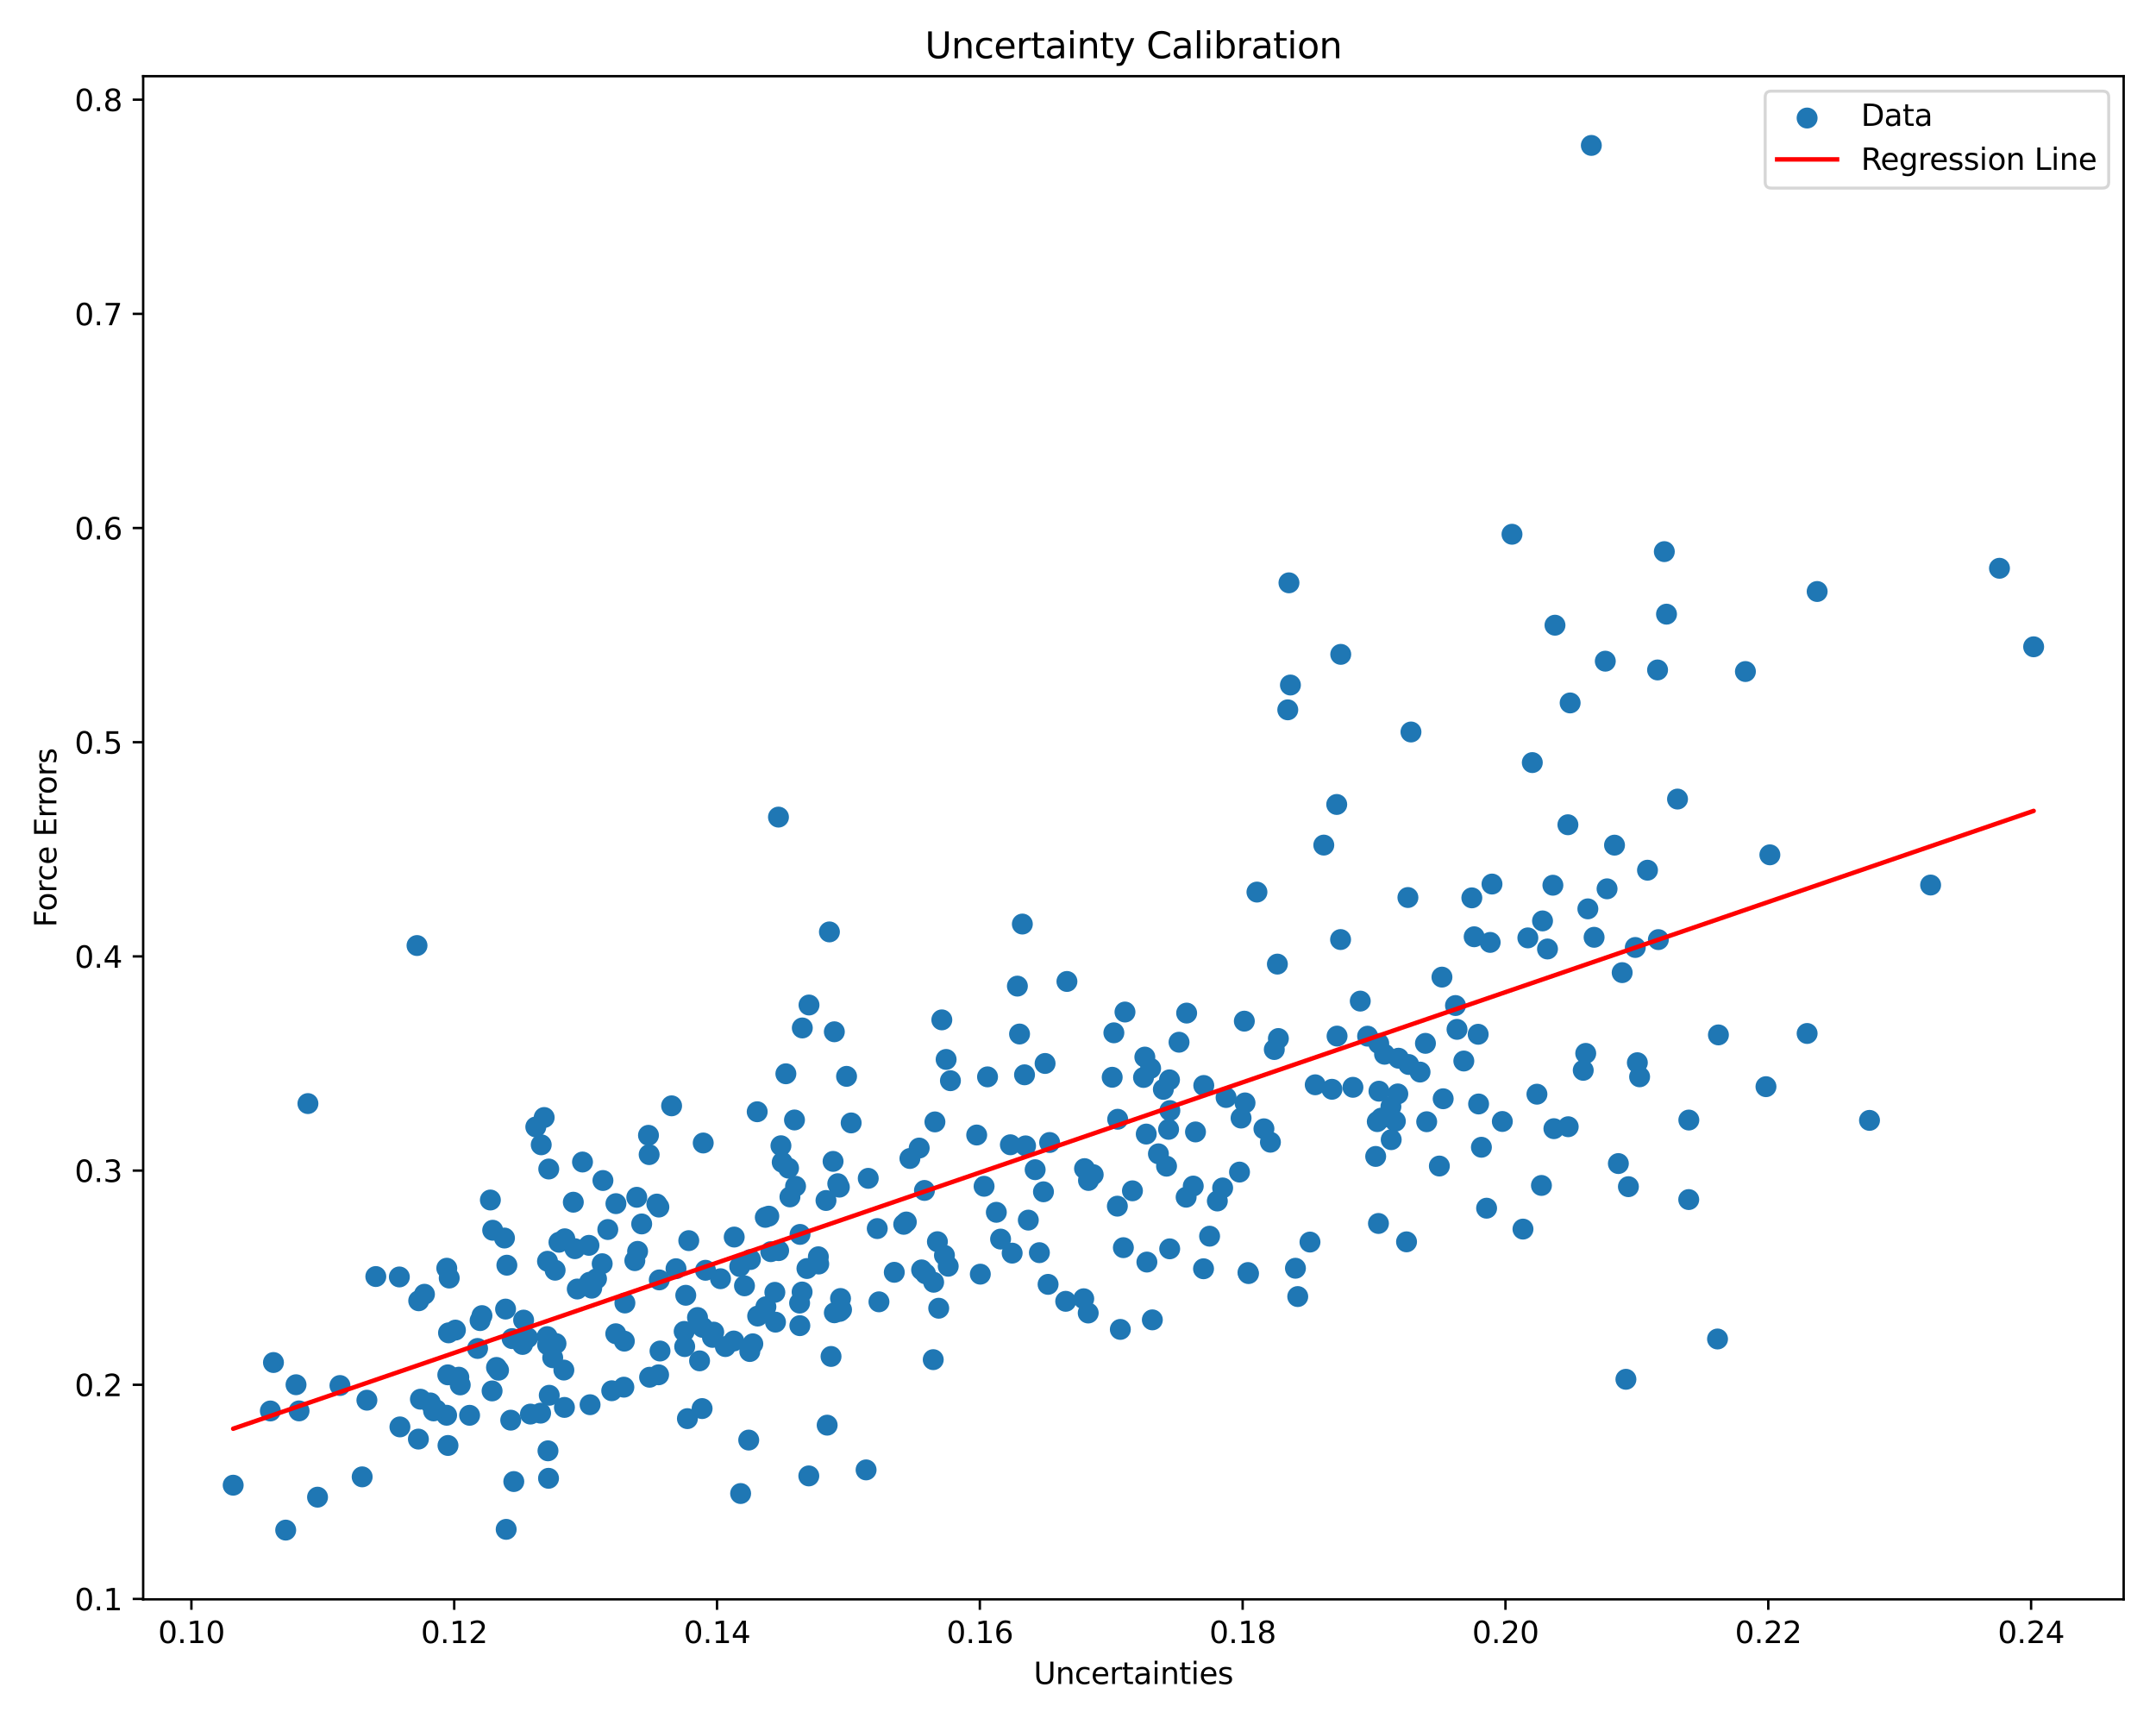 <?xml version="1.0" encoding="utf-8" standalone="no"?>
<!DOCTYPE svg PUBLIC "-//W3C//DTD SVG 1.1//EN"
  "http://www.w3.org/Graphics/SVG/1.1/DTD/svg11.dtd">
<svg xmlns:xlink="http://www.w3.org/1999/xlink" width="720pt" height="576pt" viewBox="0 0 720 576" xmlns="http://www.w3.org/2000/svg" version="1.1">
 <defs>
  <style type="text/css">*{stroke-linejoin: round; stroke-linecap: butt}</style>
 </defs>
 <g id="figure_1">
  <g id="patch_1">
   <path d="M 0 576 
L 720 576 
L 720 0 
L 0 0 
z
" style="fill: #ffffff"/>
  </g>
  <g id="axes_1">
   <g id="patch_2">
    <path d="M 47.81 534.04 
L 709.2 534.04 
L 709.2 25.44 
L 47.81 25.44 
z
" style="fill: #ffffff"/>
   </g>
   <g id="PathCollection_1">
    <defs>
     <path id="mf1dd7fcbef" d="M 0 3 
C 0.796 3 1.559 2.684 2.121 2.121 
C 2.684 1.559 3 0.796 3 0 
C 3 -0.796 2.684 -1.559 2.121 -2.121 
C 1.559 -2.684 0.796 -3 0 -3 
C -0.796 -3 -1.559 -2.684 -2.121 -2.121 
C -2.684 -1.559 -3 -0.796 -3 0 
C -3 0.796 -2.684 1.559 -2.121 2.121 
C -1.559 2.684 -0.796 3 0 3 
z
" style="stroke: #1f77b4"/>
    </defs>
    <g clip-path="url(#p01175a4d73)">
     <use xlink:href="#mf1dd7fcbef" x="160.323" y="440.966" style="fill: #1f77b4; stroke: #1f77b4"/>
     <use xlink:href="#mf1dd7fcbef" x="256.745" y="406.089" style="fill: #1f77b4; stroke: #1f77b4"/>
     <use xlink:href="#mf1dd7fcbef" x="519.29" y="208.764" style="fill: #1f77b4; stroke: #1f77b4"/>
     <use xlink:href="#mf1dd7fcbef" x="464.597" y="380.548" style="fill: #1f77b4; stroke: #1f77b4"/>
     <use xlink:href="#mf1dd7fcbef" x="459.41" y="386.147" style="fill: #1f77b4; stroke: #1f77b4"/>
     <use xlink:href="#mf1dd7fcbef" x="316.655" y="422.815" style="fill: #1f77b4; stroke: #1f77b4"/>
     <use xlink:href="#mf1dd7fcbef" x="460.507" y="364.363" style="fill: #1f77b4; stroke: #1f77b4"/>
     <use xlink:href="#mf1dd7fcbef" x="362.184" y="390.219" style="fill: #1f77b4; stroke: #1f77b4"/>
     <use xlink:href="#mf1dd7fcbef" x="184.578" y="453.369" style="fill: #1f77b4; stroke: #1f77b4"/>
     <use xlink:href="#mf1dd7fcbef" x="375.689" y="337.93" style="fill: #1f77b4; stroke: #1f77b4"/>
     <use xlink:href="#mf1dd7fcbef" x="582.885" y="224.233" style="fill: #1f77b4; stroke: #1f77b4"/>
     <use xlink:href="#mf1dd7fcbef" x="237.925" y="446.57" style="fill: #1f77b4; stroke: #1f77b4"/>
     <use xlink:href="#mf1dd7fcbef" x="140.397" y="467.21" style="fill: #1f77b4; stroke: #1f77b4"/>
     <use xlink:href="#mf1dd7fcbef" x="446.402" y="268.622" style="fill: #1f77b4; stroke: #1f77b4"/>
     <use xlink:href="#mf1dd7fcbef" x="396.281" y="338.282" style="fill: #1f77b4; stroke: #1f77b4"/>
     <use xlink:href="#mf1dd7fcbef" x="486.572" y="343.718" style="fill: #1f77b4; stroke: #1f77b4"/>
     <use xlink:href="#mf1dd7fcbef" x="166.489" y="457.538" style="fill: #1f77b4; stroke: #1f77b4"/>
     <use xlink:href="#mf1dd7fcbef" x="289.233" y="490.817" style="fill: #1f77b4; stroke: #1f77b4"/>
     <use xlink:href="#mf1dd7fcbef" x="201.351" y="394.19" style="fill: #1f77b4; stroke: #1f77b4"/>
     <use xlink:href="#mf1dd7fcbef" x="311.656" y="454.004" style="fill: #1f77b4; stroke: #1f77b4"/>
     <use xlink:href="#mf1dd7fcbef" x="433.382" y="432.939" style="fill: #1f77b4; stroke: #1f77b4"/>
     <use xlink:href="#mf1dd7fcbef" x="208.339" y="463.195" style="fill: #1f77b4; stroke: #1f77b4"/>
     <use xlink:href="#mf1dd7fcbef" x="90.287" y="471.141" style="fill: #1f77b4; stroke: #1f77b4"/>
     <use xlink:href="#mf1dd7fcbef" x="531.428" y="48.558" style="fill: #1f77b4; stroke: #1f77b4"/>
     <use xlink:href="#mf1dd7fcbef" x="439.222" y="362.227" style="fill: #1f77b4; stroke: #1f77b4"/>
     <use xlink:href="#mf1dd7fcbef" x="301.8" y="408.816" style="fill: #1f77b4; stroke: #1f77b4"/>
     <use xlink:href="#mf1dd7fcbef" x="467.037" y="353.353" style="fill: #1f77b4; stroke: #1f77b4"/>
     <use xlink:href="#mf1dd7fcbef" x="425.553" y="350.453" style="fill: #1f77b4; stroke: #1f77b4"/>
     <use xlink:href="#mf1dd7fcbef" x="547.55" y="359.561" style="fill: #1f77b4; stroke: #1f77b4"/>
     <use xlink:href="#mf1dd7fcbef" x="260.029" y="417.602" style="fill: #1f77b4; stroke: #1f77b4"/>
     <use xlink:href="#mf1dd7fcbef" x="414.457" y="373.338" style="fill: #1f77b4; stroke: #1f77b4"/>
     <use xlink:href="#mf1dd7fcbef" x="212.649" y="399.791" style="fill: #1f77b4; stroke: #1f77b4"/>
     <use xlink:href="#mf1dd7fcbef" x="182.731" y="446.313" style="fill: #1f77b4; stroke: #1f77b4"/>
     <use xlink:href="#mf1dd7fcbef" x="511.715" y="254.639" style="fill: #1f77b4; stroke: #1f77b4"/>
     <use xlink:href="#mf1dd7fcbef" x="276.987" y="311.179" style="fill: #1f77b4; stroke: #1f77b4"/>
     <use xlink:href="#mf1dd7fcbef" x="470.426" y="355.449" style="fill: #1f77b4; stroke: #1f77b4"/>
     <use xlink:href="#mf1dd7fcbef" x="422.092" y="376.921" style="fill: #1f77b4; stroke: #1f77b4"/>
     <use xlink:href="#mf1dd7fcbef" x="504.933" y="178.394" style="fill: #1f77b4; stroke: #1f77b4"/>
     <use xlink:href="#mf1dd7fcbef" x="165.808" y="456.607" style="fill: #1f77b4; stroke: #1f77b4"/>
     <use xlink:href="#mf1dd7fcbef" x="197.601" y="430.142" style="fill: #1f77b4; stroke: #1f77b4"/>
     <use xlink:href="#mf1dd7fcbef" x="306.968" y="383.349" style="fill: #1f77b4; stroke: #1f77b4"/>
     <use xlink:href="#mf1dd7fcbef" x="212.004" y="420.951" style="fill: #1f77b4; stroke: #1f77b4"/>
     <use xlink:href="#mf1dd7fcbef" x="251.406" y="448.717" style="fill: #1f77b4; stroke: #1f77b4"/>
     <use xlink:href="#mf1dd7fcbef" x="419.76" y="297.878" style="fill: #1f77b4; stroke: #1f77b4"/>
     <use xlink:href="#mf1dd7fcbef" x="182.838" y="421.151" style="fill: #1f77b4; stroke: #1f77b4"/>
     <use xlink:href="#mf1dd7fcbef" x="185.387" y="424.139" style="fill: #1f77b4; stroke: #1f77b4"/>
     <use xlink:href="#mf1dd7fcbef" x="437.471" y="414.744" style="fill: #1f77b4; stroke: #1f77b4"/>
     <use xlink:href="#mf1dd7fcbef" x="205.692" y="401.914" style="fill: #1f77b4; stroke: #1f77b4"/>
     <use xlink:href="#mf1dd7fcbef" x="279.777" y="395.252" style="fill: #1f77b4; stroke: #1f77b4"/>
     <use xlink:href="#mf1dd7fcbef" x="328.636" y="396.115" style="fill: #1f77b4; stroke: #1f77b4"/>
     <use xlink:href="#mf1dd7fcbef" x="444.807" y="363.724" style="fill: #1f77b4; stroke: #1f77b4"/>
     <use xlink:href="#mf1dd7fcbef" x="426.583" y="321.928" style="fill: #1f77b4; stroke: #1f77b4"/>
     <use xlink:href="#mf1dd7fcbef" x="156.822" y="472.587" style="fill: #1f77b4; stroke: #1f77b4"/>
     <use xlink:href="#mf1dd7fcbef" x="514.768" y="395.836" style="fill: #1f77b4; stroke: #1f77b4"/>
     <use xlink:href="#mf1dd7fcbef" x="388.503" y="363.752" style="fill: #1f77b4; stroke: #1f77b4"/>
     <use xlink:href="#mf1dd7fcbef" x="277.526" y="452.938" style="fill: #1f77b4; stroke: #1f77b4"/>
     <use xlink:href="#mf1dd7fcbef" x="462.373" y="352.027" style="fill: #1f77b4; stroke: #1f77b4"/>
     <use xlink:href="#mf1dd7fcbef" x="350.008" y="428.866" style="fill: #1f77b4; stroke: #1f77b4"/>
     <use xlink:href="#mf1dd7fcbef" x="145.689" y="470.767" style="fill: #1f77b4; stroke: #1f77b4"/>
     <use xlink:href="#mf1dd7fcbef" x="153.695" y="462.442" style="fill: #1f77b4; stroke: #1f77b4"/>
     <use xlink:href="#mf1dd7fcbef" x="555.802" y="184.196" style="fill: #1f77b4; stroke: #1f77b4"/>
     <use xlink:href="#mf1dd7fcbef" x="350.523" y="381.494" style="fill: #1f77b4; stroke: #1f77b4"/>
     <use xlink:href="#mf1dd7fcbef" x="248.621" y="429.354" style="fill: #1f77b4; stroke: #1f77b4"/>
     <use xlink:href="#mf1dd7fcbef" x="501.707" y="374.478" style="fill: #1f77b4; stroke: #1f77b4"/>
     <use xlink:href="#mf1dd7fcbef" x="496.452" y="403.435" style="fill: #1f77b4; stroke: #1f77b4"/>
     <use xlink:href="#mf1dd7fcbef" x="257.408" y="417.945" style="fill: #1f77b4; stroke: #1f77b4"/>
     <use xlink:href="#mf1dd7fcbef" x="543.81" y="396.248" style="fill: #1f77b4; stroke: #1f77b4"/>
     <use xlink:href="#mf1dd7fcbef" x="430.453" y="194.615" style="fill: #1f77b4; stroke: #1f77b4"/>
     <use xlink:href="#mf1dd7fcbef" x="278.207" y="387.803" style="fill: #1f77b4; stroke: #1f77b4"/>
     <use xlink:href="#mf1dd7fcbef" x="250.601" y="420.575" style="fill: #1f77b4; stroke: #1f77b4"/>
     <use xlink:href="#mf1dd7fcbef" x="494.718" y="383.084" style="fill: #1f77b4; stroke: #1f77b4"/>
     <use xlink:href="#mf1dd7fcbef" x="415.548" y="340.976" style="fill: #1f77b4; stroke: #1f77b4"/>
     <use xlink:href="#mf1dd7fcbef" x="181.731" y="373.15" style="fill: #1f77b4; stroke: #1f77b4"/>
     <use xlink:href="#mf1dd7fcbef" x="247.333" y="498.706" style="fill: #1f77b4; stroke: #1f77b4"/>
     <use xlink:href="#mf1dd7fcbef" x="164.338" y="464.447" style="fill: #1f77b4; stroke: #1f77b4"/>
     <use xlink:href="#mf1dd7fcbef" x="515.132" y="307.504" style="fill: #1f77b4; stroke: #1f77b4"/>
     <use xlink:href="#mf1dd7fcbef" x="356.304" y="327.724" style="fill: #1f77b4; stroke: #1f77b4"/>
     <use xlink:href="#mf1dd7fcbef" x="192" y="416.952" style="fill: #1f77b4; stroke: #1f77b4"/>
     <use xlink:href="#mf1dd7fcbef" x="314.523" y="340.547" style="fill: #1f77b4; stroke: #1f77b4"/>
     <use xlink:href="#mf1dd7fcbef" x="188.491" y="469.954" style="fill: #1f77b4; stroke: #1f77b4"/>
     <use xlink:href="#mf1dd7fcbef" x="447.687" y="313.729" style="fill: #1f77b4; stroke: #1f77b4"/>
     <use xlink:href="#mf1dd7fcbef" x="451.816" y="363.068" style="fill: #1f77b4; stroke: #1f77b4"/>
     <use xlink:href="#mf1dd7fcbef" x="267.109" y="442.654" style="fill: #1f77b4; stroke: #1f77b4"/>
     <use xlink:href="#mf1dd7fcbef" x="486.063" y="335.759" style="fill: #1f77b4; stroke: #1f77b4"/>
     <use xlink:href="#mf1dd7fcbef" x="194.529" y="388.014" style="fill: #1f77b4; stroke: #1f77b4"/>
     <use xlink:href="#mf1dd7fcbef" x="454.264" y="334.283" style="fill: #1f77b4; stroke: #1f77b4"/>
     <use xlink:href="#mf1dd7fcbef" x="143.72" y="468.455" style="fill: #1f77b4; stroke: #1f77b4"/>
     <use xlink:href="#mf1dd7fcbef" x="542.979" y="460.566" style="fill: #1f77b4; stroke: #1f77b4"/>
     <use xlink:href="#mf1dd7fcbef" x="273.421" y="422.073" style="fill: #1f77b4; stroke: #1f77b4"/>
     <use xlink:href="#mf1dd7fcbef" x="183.182" y="493.626" style="fill: #1f77b4; stroke: #1f77b4"/>
     <use xlink:href="#mf1dd7fcbef" x="245.192" y="413.07" style="fill: #1f77b4; stroke: #1f77b4"/>
     <use xlink:href="#mf1dd7fcbef" x="384.827" y="440.717" style="fill: #1f77b4; stroke: #1f77b4"/>
     <use xlink:href="#mf1dd7fcbef" x="265.322" y="373.973" style="fill: #1f77b4; stroke: #1f77b4"/>
     <use xlink:href="#mf1dd7fcbef" x="553.547" y="223.705" style="fill: #1f77b4; stroke: #1f77b4"/>
     <use xlink:href="#mf1dd7fcbef" x="139.263" y="315.728" style="fill: #1f77b4; stroke: #1f77b4"/>
     <use xlink:href="#mf1dd7fcbef" x="164.537" y="410.798" style="fill: #1f77b4; stroke: #1f77b4"/>
     <use xlink:href="#mf1dd7fcbef" x="267.029" y="435.121" style="fill: #1f77b4; stroke: #1f77b4"/>
     <use xlink:href="#mf1dd7fcbef" x="149.151" y="472.57" style="fill: #1f77b4; stroke: #1f77b4"/>
     <use xlink:href="#mf1dd7fcbef" x="403.946" y="412.778" style="fill: #1f77b4; stroke: #1f77b4"/>
     <use xlink:href="#mf1dd7fcbef" x="139.726" y="480.532" style="fill: #1f77b4; stroke: #1f77b4"/>
     <use xlink:href="#mf1dd7fcbef" x="259.971" y="272.841" style="fill: #1f77b4; stroke: #1f77b4"/>
     <use xlink:href="#mf1dd7fcbef" x="389.568" y="389.403" style="fill: #1f77b4; stroke: #1f77b4"/>
     <use xlink:href="#mf1dd7fcbef" x="493.637" y="345.359" style="fill: #1f77b4; stroke: #1f77b4"/>
     <use xlink:href="#mf1dd7fcbef" x="546.798" y="354.851" style="fill: #1f77b4; stroke: #1f77b4"/>
     <use xlink:href="#mf1dd7fcbef" x="159.486" y="450.267" style="fill: #1f77b4; stroke: #1f77b4"/>
     <use xlink:href="#mf1dd7fcbef" x="546.109" y="316.373" style="fill: #1f77b4; stroke: #1f77b4"/>
     <use xlink:href="#mf1dd7fcbef" x="185.679" y="448.63" style="fill: #1f77b4; stroke: #1f77b4"/>
     <use xlink:href="#mf1dd7fcbef" x="262.444" y="358.547" style="fill: #1f77b4; stroke: #1f77b4"/>
     <use xlink:href="#mf1dd7fcbef" x="430.054" y="237.02" style="fill: #1f77b4; stroke: #1f77b4"/>
     <use xlink:href="#mf1dd7fcbef" x="553.815" y="313.747" style="fill: #1f77b4; stroke: #1f77b4"/>
     <use xlink:href="#mf1dd7fcbef" x="261.22" y="388.09" style="fill: #1f77b4; stroke: #1f77b4"/>
     <use xlink:href="#mf1dd7fcbef" x="260.795" y="382.577" style="fill: #1f77b4; stroke: #1f77b4"/>
     <use xlink:href="#mf1dd7fcbef" x="493.78" y="368.633" style="fill: #1f77b4; stroke: #1f77b4"/>
     <use xlink:href="#mf1dd7fcbef" x="363.412" y="438.431" style="fill: #1f77b4; stroke: #1f77b4"/>
     <use xlink:href="#mf1dd7fcbef" x="532.351" y="312.977" style="fill: #1f77b4; stroke: #1f77b4"/>
     <use xlink:href="#mf1dd7fcbef" x="263.801" y="399.665" style="fill: #1f77b4; stroke: #1f77b4"/>
     <use xlink:href="#mf1dd7fcbef" x="267.174" y="412.189" style="fill: #1f77b4; stroke: #1f77b4"/>
     <use xlink:href="#mf1dd7fcbef" x="139.829" y="434.345" style="fill: #1f77b4; stroke: #1f77b4"/>
     <use xlink:href="#mf1dd7fcbef" x="539.169" y="282.209" style="fill: #1f77b4; stroke: #1f77b4"/>
     <use xlink:href="#mf1dd7fcbef" x="667.728" y="189.755" style="fill: #1f77b4; stroke: #1f77b4"/>
     <use xlink:href="#mf1dd7fcbef" x="170.558" y="474.212" style="fill: #1f77b4; stroke: #1f77b4"/>
     <use xlink:href="#mf1dd7fcbef" x="280.423" y="437.892" style="fill: #1f77b4; stroke: #1f77b4"/>
     <use xlink:href="#mf1dd7fcbef" x="409.456" y="366.471" style="fill: #1f77b4; stroke: #1f77b4"/>
     <use xlink:href="#mf1dd7fcbef" x="334.146" y="413.747" style="fill: #1f77b4; stroke: #1f77b4"/>
     <use xlink:href="#mf1dd7fcbef" x="461.285" y="373.356" style="fill: #1f77b4; stroke: #1f77b4"/>
     <use xlink:href="#mf1dd7fcbef" x="518.929" y="376.879" style="fill: #1f77b4; stroke: #1f77b4"/>
     <use xlink:href="#mf1dd7fcbef" x="536.679" y="296.791" style="fill: #1f77b4; stroke: #1f77b4"/>
     <use xlink:href="#mf1dd7fcbef" x="171.025" y="446.978" style="fill: #1f77b4; stroke: #1f77b4"/>
     <use xlink:href="#mf1dd7fcbef" x="390.251" y="377.105" style="fill: #1f77b4; stroke: #1f77b4"/>
     <use xlink:href="#mf1dd7fcbef" x="342.492" y="382.622" style="fill: #1f77b4; stroke: #1f77b4"/>
     <use xlink:href="#mf1dd7fcbef" x="524.353" y="234.721" style="fill: #1f77b4; stroke: #1f77b4"/>
     <use xlink:href="#mf1dd7fcbef" x="150.02" y="426.759" style="fill: #1f77b4; stroke: #1f77b4"/>
     <use xlink:href="#mf1dd7fcbef" x="416.948" y="425.265" style="fill: #1f77b4; stroke: #1f77b4"/>
     <use xlink:href="#mf1dd7fcbef" x="373.25" y="373.735" style="fill: #1f77b4; stroke: #1f77b4"/>
     <use xlink:href="#mf1dd7fcbef" x="413.937" y="391.374" style="fill: #1f77b4; stroke: #1f77b4"/>
     <use xlink:href="#mf1dd7fcbef" x="183.257" y="390.348" style="fill: #1f77b4; stroke: #1f77b4"/>
     <use xlink:href="#mf1dd7fcbef" x="550.183" y="290.574" style="fill: #1f77b4; stroke: #1f77b4"/>
     <use xlink:href="#mf1dd7fcbef" x="624.324" y="374.106" style="fill: #1f77b4; stroke: #1f77b4"/>
     <use xlink:href="#mf1dd7fcbef" x="102.832" y="368.5" style="fill: #1f77b4; stroke: #1f77b4"/>
     <use xlink:href="#mf1dd7fcbef" x="349.009" y="355.104" style="fill: #1f77b4; stroke: #1f77b4"/>
     <use xlink:href="#mf1dd7fcbef" x="240.614" y="426.981" style="fill: #1f77b4; stroke: #1f77b4"/>
     <use xlink:href="#mf1dd7fcbef" x="399.238" y="377.969" style="fill: #1f77b4; stroke: #1f77b4"/>
     <use xlink:href="#mf1dd7fcbef" x="361.916" y="433.669" style="fill: #1f77b4; stroke: #1f77b4"/>
     <use xlink:href="#mf1dd7fcbef" x="408.307" y="396.672" style="fill: #1f77b4; stroke: #1f77b4"/>
     <use xlink:href="#mf1dd7fcbef" x="202.975" y="410.553" style="fill: #1f77b4; stroke: #1f77b4"/>
     <use xlink:href="#mf1dd7fcbef" x="338.013" y="418.437" style="fill: #1f77b4; stroke: #1f77b4"/>
     <use xlink:href="#mf1dd7fcbef" x="160.953" y="439.301" style="fill: #1f77b4; stroke: #1f77b4"/>
     <use xlink:href="#mf1dd7fcbef" x="365.079" y="392.23" style="fill: #1f77b4; stroke: #1f77b4"/>
     <use xlink:href="#mf1dd7fcbef" x="234.845" y="381.661" style="fill: #1f77b4; stroke: #1f77b4"/>
     <use xlink:href="#mf1dd7fcbef" x="384.257" y="356.74" style="fill: #1f77b4; stroke: #1f77b4"/>
     <use xlink:href="#mf1dd7fcbef" x="442.083" y="282.19" style="fill: #1f77b4; stroke: #1f77b4"/>
     <use xlink:href="#mf1dd7fcbef" x="201.104" y="421.972" style="fill: #1f77b4; stroke: #1f77b4"/>
     <use xlink:href="#mf1dd7fcbef" x="381.882" y="359.778" style="fill: #1f77b4; stroke: #1f77b4"/>
     <use xlink:href="#mf1dd7fcbef" x="174.513" y="448.928" style="fill: #1f77b4; stroke: #1f77b4"/>
     <use xlink:href="#mf1dd7fcbef" x="188.3" y="457.483" style="fill: #1f77b4; stroke: #1f77b4"/>
     <use xlink:href="#mf1dd7fcbef" x="603.494" y="345.091" style="fill: #1f77b4; stroke: #1f77b4"/>
     <use xlink:href="#mf1dd7fcbef" x="168.837" y="437.121" style="fill: #1f77b4; stroke: #1f77b4"/>
     <use xlink:href="#mf1dd7fcbef" x="560.21" y="266.82" style="fill: #1f77b4; stroke: #1f77b4"/>
     <use xlink:href="#mf1dd7fcbef" x="460.431" y="348.433" style="fill: #1f77b4; stroke: #1f77b4"/>
     <use xlink:href="#mf1dd7fcbef" x="275.84" y="400.857" style="fill: #1f77b4; stroke: #1f77b4"/>
     <use xlink:href="#mf1dd7fcbef" x="508.6" y="410.411" style="fill: #1f77b4; stroke: #1f77b4"/>
     <use xlink:href="#mf1dd7fcbef" x="401.921" y="423.657" style="fill: #1f77b4; stroke: #1f77b4"/>
     <use xlink:href="#mf1dd7fcbef" x="464.496" y="369.505" style="fill: #1f77b4; stroke: #1f77b4"/>
     <use xlink:href="#mf1dd7fcbef" x="280.697" y="433.585" style="fill: #1f77b4; stroke: #1f77b4"/>
     <use xlink:href="#mf1dd7fcbef" x="270.168" y="335.584" style="fill: #1f77b4; stroke: #1f77b4"/>
     <use xlink:href="#mf1dd7fcbef" x="326.169" y="378.996" style="fill: #1f77b4; stroke: #1f77b4"/>
     <use xlink:href="#mf1dd7fcbef" x="556.534" y="205.076" style="fill: #1f77b4; stroke: #1f77b4"/>
     <use xlink:href="#mf1dd7fcbef" x="144.787" y="471.12" style="fill: #1f77b4; stroke: #1f77b4"/>
     <use xlink:href="#mf1dd7fcbef" x="168.471" y="413.397" style="fill: #1f77b4; stroke: #1f77b4"/>
     <use xlink:href="#mf1dd7fcbef" x="311.791" y="428.159" style="fill: #1f77b4; stroke: #1f77b4"/>
     <use xlink:href="#mf1dd7fcbef" x="106.043" y="499.925" style="fill: #1f77b4; stroke: #1f77b4"/>
     <use xlink:href="#mf1dd7fcbef" x="278.629" y="344.525" style="fill: #1f77b4; stroke: #1f77b4"/>
     <use xlink:href="#mf1dd7fcbef" x="371.979" y="344.87" style="fill: #1f77b4; stroke: #1f77b4"/>
     <use xlink:href="#mf1dd7fcbef" x="383.006" y="421.42" style="fill: #1f77b4; stroke: #1f77b4"/>
     <use xlink:href="#mf1dd7fcbef" x="313.486" y="436.835" style="fill: #1f77b4; stroke: #1f77b4"/>
     <use xlink:href="#mf1dd7fcbef" x="267.932" y="343.25" style="fill: #1f77b4; stroke: #1f77b4"/>
     <use xlink:href="#mf1dd7fcbef" x="307.774" y="424.036" style="fill: #1f77b4; stroke: #1f77b4"/>
     <use xlink:href="#mf1dd7fcbef" x="606.844" y="197.511" style="fill: #1f77b4; stroke: #1f77b4"/>
     <use xlink:href="#mf1dd7fcbef" x="95.409" y="510.922" style="fill: #1f77b4; stroke: #1f77b4"/>
     <use xlink:href="#mf1dd7fcbef" x="230.016" y="414.263" style="fill: #1f77b4; stroke: #1f77b4"/>
     <use xlink:href="#mf1dd7fcbef" x="481.541" y="326.273" style="fill: #1f77b4; stroke: #1f77b4"/>
     <use xlink:href="#mf1dd7fcbef" x="303.867" y="386.832" style="fill: #1f77b4; stroke: #1f77b4"/>
     <use xlink:href="#mf1dd7fcbef" x="396.11" y="399.757" style="fill: #1f77b4; stroke: #1f77b4"/>
     <use xlink:href="#mf1dd7fcbef" x="374.139" y="443.906" style="fill: #1f77b4; stroke: #1f77b4"/>
     <use xlink:href="#mf1dd7fcbef" x="476.447" y="374.56" style="fill: #1f77b4; stroke: #1f77b4"/>
     <use xlink:href="#mf1dd7fcbef" x="216.786" y="385.539" style="fill: #1f77b4; stroke: #1f77b4"/>
     <use xlink:href="#mf1dd7fcbef" x="234.647" y="443.232" style="fill: #1f77b4; stroke: #1f77b4"/>
     <use xlink:href="#mf1dd7fcbef" x="465.984" y="374.389" style="fill: #1f77b4; stroke: #1f77b4"/>
     <use xlink:href="#mf1dd7fcbef" x="220.028" y="403.054" style="fill: #1f77b4; stroke: #1f77b4"/>
     <use xlink:href="#mf1dd7fcbef" x="205.639" y="445.353" style="fill: #1f77b4; stroke: #1f77b4"/>
     <use xlink:href="#mf1dd7fcbef" x="513.262" y="365.365" style="fill: #1f77b4; stroke: #1f77b4"/>
     <use xlink:href="#mf1dd7fcbef" x="492.301" y="312.799" style="fill: #1f77b4; stroke: #1f77b4"/>
     <use xlink:href="#mf1dd7fcbef" x="426.918" y="346.778" style="fill: #1f77b4; stroke: #1f77b4"/>
     <use xlink:href="#mf1dd7fcbef" x="563.955" y="400.552" style="fill: #1f77b4; stroke: #1f77b4"/>
     <use xlink:href="#mf1dd7fcbef" x="199.208" y="426.992" style="fill: #1f77b4; stroke: #1f77b4"/>
     <use xlink:href="#mf1dd7fcbef" x="225.754" y="423.64" style="fill: #1f77b4; stroke: #1f77b4"/>
     <use xlink:href="#mf1dd7fcbef" x="390.681" y="370.839" style="fill: #1f77b4; stroke: #1f77b4"/>
     <use xlink:href="#mf1dd7fcbef" x="393.741" y="348.011" style="fill: #1f77b4; stroke: #1f77b4"/>
     <use xlink:href="#mf1dd7fcbef" x="523.707" y="376.231" style="fill: #1f77b4; stroke: #1f77b4"/>
     <use xlink:href="#mf1dd7fcbef" x="573.572" y="447.107" style="fill: #1f77b4; stroke: #1f77b4"/>
     <use xlink:href="#mf1dd7fcbef" x="191.46" y="401.433" style="fill: #1f77b4; stroke: #1f77b4"/>
     <use xlink:href="#mf1dd7fcbef" x="196.686" y="415.836" style="fill: #1f77b4; stroke: #1f77b4"/>
     <use xlink:href="#mf1dd7fcbef" x="229.014" y="432.511" style="fill: #1f77b4; stroke: #1f77b4"/>
     <use xlink:href="#mf1dd7fcbef" x="308.723" y="397.506" style="fill: #1f77b4; stroke: #1f77b4"/>
     <use xlink:href="#mf1dd7fcbef" x="216.562" y="379.094" style="fill: #1f77b4; stroke: #1f77b4"/>
     <use xlink:href="#mf1dd7fcbef" x="192.778" y="430.421" style="fill: #1f77b4; stroke: #1f77b4"/>
     <use xlink:href="#mf1dd7fcbef" x="382.793" y="378.68" style="fill: #1f77b4; stroke: #1f77b4"/>
     <use xlink:href="#mf1dd7fcbef" x="447.745" y="218.501" style="fill: #1f77b4; stroke: #1f77b4"/>
     <use xlink:href="#mf1dd7fcbef" x="459.946" y="374.524" style="fill: #1f77b4; stroke: #1f77b4"/>
     <use xlink:href="#mf1dd7fcbef" x="416.764" y="424.912" style="fill: #1f77b4; stroke: #1f77b4"/>
     <use xlink:href="#mf1dd7fcbef" x="343.406" y="407.41" style="fill: #1f77b4; stroke: #1f77b4"/>
     <use xlink:href="#mf1dd7fcbef" x="432.615" y="423.486" style="fill: #1f77b4; stroke: #1f77b4"/>
     <use xlink:href="#mf1dd7fcbef" x="220.412" y="451.122" style="fill: #1f77b4; stroke: #1f77b4"/>
     <use xlink:href="#mf1dd7fcbef" x="347.106" y="418.282" style="fill: #1f77b4; stroke: #1f77b4"/>
     <use xlink:href="#mf1dd7fcbef" x="267.864" y="431.418" style="fill: #1f77b4; stroke: #1f77b4"/>
     <use xlink:href="#mf1dd7fcbef" x="197.057" y="469.052" style="fill: #1f77b4; stroke: #1f77b4"/>
     <use xlink:href="#mf1dd7fcbef" x="247.031" y="422.917" style="fill: #1f77b4; stroke: #1f77b4"/>
     <use xlink:href="#mf1dd7fcbef" x="163.761" y="400.697" style="fill: #1f77b4; stroke: #1f77b4"/>
     <use xlink:href="#mf1dd7fcbef" x="563.987" y="373.997" style="fill: #1f77b4; stroke: #1f77b4"/>
     <use xlink:href="#mf1dd7fcbef" x="255.574" y="406.492" style="fill: #1f77b4; stroke: #1f77b4"/>
     <use xlink:href="#mf1dd7fcbef" x="149.783" y="445.055" style="fill: #1f77b4; stroke: #1f77b4"/>
     <use xlink:href="#mf1dd7fcbef" x="589.749" y="362.854" style="fill: #1f77b4; stroke: #1f77b4"/>
     <use xlink:href="#mf1dd7fcbef" x="371.42" y="359.713" style="fill: #1f77b4; stroke: #1f77b4"/>
     <use xlink:href="#mf1dd7fcbef" x="466.802" y="365.275" style="fill: #1f77b4; stroke: #1f77b4"/>
     <use xlink:href="#mf1dd7fcbef" x="276.232" y="475.88" style="fill: #1f77b4; stroke: #1f77b4"/>
     <use xlink:href="#mf1dd7fcbef" x="469.716" y="414.665" style="fill: #1f77b4; stroke: #1f77b4"/>
     <use xlink:href="#mf1dd7fcbef" x="149.544" y="459.076" style="fill: #1f77b4; stroke: #1f77b4"/>
     <use xlink:href="#mf1dd7fcbef" x="220.168" y="427.377" style="fill: #1f77b4; stroke: #1f77b4"/>
     <use xlink:href="#mf1dd7fcbef" x="289.953" y="393.464" style="fill: #1f77b4; stroke: #1f77b4"/>
     <use xlink:href="#mf1dd7fcbef" x="273.292" y="419.653" style="fill: #1f77b4; stroke: #1f77b4"/>
     <use xlink:href="#mf1dd7fcbef" x="233.621" y="454.403" style="fill: #1f77b4; stroke: #1f77b4"/>
     <use xlink:href="#mf1dd7fcbef" x="293.528" y="434.698" style="fill: #1f77b4; stroke: #1f77b4"/>
     <use xlink:href="#mf1dd7fcbef" x="258.979" y="441.479" style="fill: #1f77b4; stroke: #1f77b4"/>
     <use xlink:href="#mf1dd7fcbef" x="238.35" y="444.815" style="fill: #1f77b4; stroke: #1f77b4"/>
     <use xlink:href="#mf1dd7fcbef" x="315.398" y="419.166" style="fill: #1f77b4; stroke: #1f77b4"/>
     <use xlink:href="#mf1dd7fcbef" x="120.947" y="493.141" style="fill: #1f77b4; stroke: #1f77b4"/>
     <use xlink:href="#mf1dd7fcbef" x="339.758" y="329.277" style="fill: #1f77b4; stroke: #1f77b4"/>
     <use xlink:href="#mf1dd7fcbef" x="174.863" y="440.799" style="fill: #1f77b4; stroke: #1f77b4"/>
     <use xlink:href="#mf1dd7fcbef" x="337.415" y="382.256" style="fill: #1f77b4; stroke: #1f77b4"/>
     <use xlink:href="#mf1dd7fcbef" x="255.773" y="436.346" style="fill: #1f77b4; stroke: #1f77b4"/>
     <use xlink:href="#mf1dd7fcbef" x="536.093" y="220.777" style="fill: #1f77b4; stroke: #1f77b4"/>
     <use xlink:href="#mf1dd7fcbef" x="540.455" y="388.53" style="fill: #1f77b4; stroke: #1f77b4"/>
     <use xlink:href="#mf1dd7fcbef" x="481.953" y="366.888" style="fill: #1f77b4; stroke: #1f77b4"/>
     <use xlink:href="#mf1dd7fcbef" x="591.05" y="285.438" style="fill: #1f77b4; stroke: #1f77b4"/>
     <use xlink:href="#mf1dd7fcbef" x="341.416" y="308.553" style="fill: #1f77b4; stroke: #1f77b4"/>
     <use xlink:href="#mf1dd7fcbef" x="232.929" y="439.934" style="fill: #1f77b4; stroke: #1f77b4"/>
     <use xlink:href="#mf1dd7fcbef" x="280.304" y="396.404" style="fill: #1f77b4; stroke: #1f77b4"/>
     <use xlink:href="#mf1dd7fcbef" x="169.269" y="422.466" style="fill: #1f77b4; stroke: #1f77b4"/>
     <use xlink:href="#mf1dd7fcbef" x="216.934" y="459.879" style="fill: #1f77b4; stroke: #1f77b4"/>
     <use xlink:href="#mf1dd7fcbef" x="302.668" y="408.042" style="fill: #1f77b4; stroke: #1f77b4"/>
     <use xlink:href="#mf1dd7fcbef" x="430.94" y="228.737" style="fill: #1f77b4; stroke: #1f77b4"/>
     <use xlink:href="#mf1dd7fcbef" x="125.503" y="426.253" style="fill: #1f77b4; stroke: #1f77b4"/>
     <use xlink:href="#mf1dd7fcbef" x="152.089" y="444.135" style="fill: #1f77b4; stroke: #1f77b4"/>
     <use xlink:href="#mf1dd7fcbef" x="474.232" y="357.978" style="fill: #1f77b4; stroke: #1f77b4"/>
     <use xlink:href="#mf1dd7fcbef" x="270.103" y="492.827" style="fill: #1f77b4; stroke: #1f77b4"/>
     <use xlink:href="#mf1dd7fcbef" x="252.87" y="371.226" style="fill: #1f77b4; stroke: #1f77b4"/>
     <use xlink:href="#mf1dd7fcbef" x="510.229" y="313.176" style="fill: #1f77b4; stroke: #1f77b4"/>
     <use xlink:href="#mf1dd7fcbef" x="298.647" y="424.841" style="fill: #1f77b4; stroke: #1f77b4"/>
     <use xlink:href="#mf1dd7fcbef" x="329.788" y="359.581" style="fill: #1f77b4; stroke: #1f77b4"/>
     <use xlink:href="#mf1dd7fcbef" x="250.038" y="480.857" style="fill: #1f77b4; stroke: #1f77b4"/>
     <use xlink:href="#mf1dd7fcbef" x="317.398" y="360.861" style="fill: #1f77b4; stroke: #1f77b4"/>
     <use xlink:href="#mf1dd7fcbef" x="196.874" y="428.158" style="fill: #1f77b4; stroke: #1f77b4"/>
     <use xlink:href="#mf1dd7fcbef" x="523.605" y="275.395" style="fill: #1f77b4; stroke: #1f77b4"/>
     <use xlink:href="#mf1dd7fcbef" x="171.583" y="494.709" style="fill: #1f77b4; stroke: #1f77b4"/>
     <use xlink:href="#mf1dd7fcbef" x="212.929" y="417.847" style="fill: #1f77b4; stroke: #1f77b4"/>
     <use xlink:href="#mf1dd7fcbef" x="133.557" y="476.462" style="fill: #1f77b4; stroke: #1f77b4"/>
     <use xlink:href="#mf1dd7fcbef" x="315.961" y="353.764" style="fill: #1f77b4; stroke: #1f77b4"/>
     <use xlink:href="#mf1dd7fcbef" x="113.53" y="462.643" style="fill: #1f77b4; stroke: #1f77b4"/>
     <use xlink:href="#mf1dd7fcbef" x="373.142" y="402.752" style="fill: #1f77b4; stroke: #1f77b4"/>
     <use xlink:href="#mf1dd7fcbef" x="398.49" y="396.045" style="fill: #1f77b4; stroke: #1f77b4"/>
     <use xlink:href="#mf1dd7fcbef" x="208.686" y="435.086" style="fill: #1f77b4; stroke: #1f77b4"/>
     <use xlink:href="#mf1dd7fcbef" x="355.892" y="434.524" style="fill: #1f77b4; stroke: #1f77b4"/>
     <use xlink:href="#mf1dd7fcbef" x="204.288" y="464.389" style="fill: #1f77b4; stroke: #1f77b4"/>
     <use xlink:href="#mf1dd7fcbef" x="182.999" y="484.444" style="fill: #1f77b4; stroke: #1f77b4"/>
     <use xlink:href="#mf1dd7fcbef" x="91.323" y="454.964" style="fill: #1f77b4; stroke: #1f77b4"/>
     <use xlink:href="#mf1dd7fcbef" x="498.255" y="295.195" style="fill: #1f77b4; stroke: #1f77b4"/>
     <use xlink:href="#mf1dd7fcbef" x="313.049" y="414.619" style="fill: #1f77b4; stroke: #1f77b4"/>
     <use xlink:href="#mf1dd7fcbef" x="99.871" y="471.116" style="fill: #1f77b4; stroke: #1f77b4"/>
     <use xlink:href="#mf1dd7fcbef" x="312.219" y="374.619" style="fill: #1f77b4; stroke: #1f77b4"/>
     <use xlink:href="#mf1dd7fcbef" x="278.632" y="438.356" style="fill: #1f77b4; stroke: #1f77b4"/>
     <use xlink:href="#mf1dd7fcbef" x="269.479" y="423.574" style="fill: #1f77b4; stroke: #1f77b4"/>
     <use xlink:href="#mf1dd7fcbef" x="342.142" y="358.892" style="fill: #1f77b4; stroke: #1f77b4"/>
     <use xlink:href="#mf1dd7fcbef" x="234.468" y="470.34" style="fill: #1f77b4; stroke: #1f77b4"/>
     <use xlink:href="#mf1dd7fcbef" x="471.195" y="244.423" style="fill: #1f77b4; stroke: #1f77b4"/>
     <use xlink:href="#mf1dd7fcbef" x="491.521" y="299.804" style="fill: #1f77b4; stroke: #1f77b4"/>
     <use xlink:href="#mf1dd7fcbef" x="182.881" y="449.046" style="fill: #1f77b4; stroke: #1f77b4"/>
     <use xlink:href="#mf1dd7fcbef" x="98.86" y="462.381" style="fill: #1f77b4; stroke: #1f77b4"/>
     <use xlink:href="#mf1dd7fcbef" x="541.728" y="324.775" style="fill: #1f77b4; stroke: #1f77b4"/>
     <use xlink:href="#mf1dd7fcbef" x="488.845" y="354.287" style="fill: #1f77b4; stroke: #1f77b4"/>
     <use xlink:href="#mf1dd7fcbef" x="180.536" y="471.869" style="fill: #1f77b4; stroke: #1f77b4"/>
     <use xlink:href="#mf1dd7fcbef" x="149.202" y="423.475" style="fill: #1f77b4; stroke: #1f77b4"/>
     <use xlink:href="#mf1dd7fcbef" x="235.596" y="424.161" style="fill: #1f77b4; stroke: #1f77b4"/>
     <use xlink:href="#mf1dd7fcbef" x="265.68" y="396.112" style="fill: #1f77b4; stroke: #1f77b4"/>
     <use xlink:href="#mf1dd7fcbef" x="348.467" y="397.956" style="fill: #1f77b4; stroke: #1f77b4"/>
     <use xlink:href="#mf1dd7fcbef" x="258.764" y="431.528" style="fill: #1f77b4; stroke: #1f77b4"/>
     <use xlink:href="#mf1dd7fcbef" x="390.621" y="417" style="fill: #1f77b4; stroke: #1f77b4"/>
     <use xlink:href="#mf1dd7fcbef" x="345.691" y="390.577" style="fill: #1f77b4; stroke: #1f77b4"/>
     <use xlink:href="#mf1dd7fcbef" x="177.129" y="472.184" style="fill: #1f77b4; stroke: #1f77b4"/>
     <use xlink:href="#mf1dd7fcbef" x="224.282" y="369.252" style="fill: #1f77b4; stroke: #1f77b4"/>
     <use xlink:href="#mf1dd7fcbef" x="378.182" y="397.632" style="fill: #1f77b4; stroke: #1f77b4"/>
     <use xlink:href="#mf1dd7fcbef" x="679.137" y="215.974" style="fill: #1f77b4; stroke: #1f77b4"/>
     <use xlink:href="#mf1dd7fcbef" x="149.608" y="482.662" style="fill: #1f77b4; stroke: #1f77b4"/>
     <use xlink:href="#mf1dd7fcbef" x="253.021" y="439.45" style="fill: #1f77b4; stroke: #1f77b4"/>
     <use xlink:href="#mf1dd7fcbef" x="141.75" y="432.169" style="fill: #1f77b4; stroke: #1f77b4"/>
     <use xlink:href="#mf1dd7fcbef" x="228.655" y="449.642" style="fill: #1f77b4; stroke: #1f77b4"/>
     <use xlink:href="#mf1dd7fcbef" x="77.873" y="495.927" style="fill: #1f77b4; stroke: #1f77b4"/>
     <use xlink:href="#mf1dd7fcbef" x="415.781" y="368.275" style="fill: #1f77b4; stroke: #1f77b4"/>
     <use xlink:href="#mf1dd7fcbef" x="340.482" y="345.272" style="fill: #1f77b4; stroke: #1f77b4"/>
     <use xlink:href="#mf1dd7fcbef" x="219.353" y="402.058" style="fill: #1f77b4; stroke: #1f77b4"/>
     <use xlink:href="#mf1dd7fcbef" x="528.726" y="357.397" style="fill: #1f77b4; stroke: #1f77b4"/>
     <use xlink:href="#mf1dd7fcbef" x="529.555" y="351.74" style="fill: #1f77b4; stroke: #1f77b4"/>
     <use xlink:href="#mf1dd7fcbef" x="292.96" y="410.239" style="fill: #1f77b4; stroke: #1f77b4"/>
     <use xlink:href="#mf1dd7fcbef" x="228.477" y="444.582" style="fill: #1f77b4; stroke: #1f77b4"/>
     <use xlink:href="#mf1dd7fcbef" x="516.791" y="316.879" style="fill: #1f77b4; stroke: #1f77b4"/>
     <use xlink:href="#mf1dd7fcbef" x="188.619" y="413.647" style="fill: #1f77b4; stroke: #1f77b4"/>
     <use xlink:href="#mf1dd7fcbef" x="133.364" y="426.39" style="fill: #1f77b4; stroke: #1f77b4"/>
     <use xlink:href="#mf1dd7fcbef" x="386.858" y="385.28" style="fill: #1f77b4; stroke: #1f77b4"/>
     <use xlink:href="#mf1dd7fcbef" x="530.268" y="303.482" style="fill: #1f77b4; stroke: #1f77b4"/>
     <use xlink:href="#mf1dd7fcbef" x="327.38" y="425.458" style="fill: #1f77b4; stroke: #1f77b4"/>
     <use xlink:href="#mf1dd7fcbef" x="122.526" y="467.541" style="fill: #1f77b4; stroke: #1f77b4"/>
     <use xlink:href="#mf1dd7fcbef" x="470.174" y="299.693" style="fill: #1f77b4; stroke: #1f77b4"/>
     <use xlink:href="#mf1dd7fcbef" x="214.292" y="408.692" style="fill: #1f77b4; stroke: #1f77b4"/>
     <use xlink:href="#mf1dd7fcbef" x="446.513" y="345.965" style="fill: #1f77b4; stroke: #1f77b4"/>
     <use xlink:href="#mf1dd7fcbef" x="390.558" y="360.57" style="fill: #1f77b4; stroke: #1f77b4"/>
     <use xlink:href="#mf1dd7fcbef" x="424.258" y="381.4" style="fill: #1f77b4; stroke: #1f77b4"/>
     <use xlink:href="#mf1dd7fcbef" x="402.003" y="362.457" style="fill: #1f77b4; stroke: #1f77b4"/>
     <use xlink:href="#mf1dd7fcbef" x="363.503" y="394.173" style="fill: #1f77b4; stroke: #1f77b4"/>
     <use xlink:href="#mf1dd7fcbef" x="281.033" y="437.339" style="fill: #1f77b4; stroke: #1f77b4"/>
     <use xlink:href="#mf1dd7fcbef" x="497.645" y="314.682" style="fill: #1f77b4; stroke: #1f77b4"/>
     <use xlink:href="#mf1dd7fcbef" x="456.713" y="345.993" style="fill: #1f77b4; stroke: #1f77b4"/>
     <use xlink:href="#mf1dd7fcbef" x="284.247" y="374.958" style="fill: #1f77b4; stroke: #1f77b4"/>
     <use xlink:href="#mf1dd7fcbef" x="180.745" y="382.264" style="fill: #1f77b4; stroke: #1f77b4"/>
     <use xlink:href="#mf1dd7fcbef" x="375.153" y="416.613" style="fill: #1f77b4; stroke: #1f77b4"/>
     <use xlink:href="#mf1dd7fcbef" x="219.943" y="459.061" style="fill: #1f77b4; stroke: #1f77b4"/>
     <use xlink:href="#mf1dd7fcbef" x="153.224" y="459.86" style="fill: #1f77b4; stroke: #1f77b4"/>
     <use xlink:href="#mf1dd7fcbef" x="178.93" y="376.3" style="fill: #1f77b4; stroke: #1f77b4"/>
     <use xlink:href="#mf1dd7fcbef" x="332.725" y="404.805" style="fill: #1f77b4; stroke: #1f77b4"/>
     <use xlink:href="#mf1dd7fcbef" x="186.666" y="414.805" style="fill: #1f77b4; stroke: #1f77b4"/>
     <use xlink:href="#mf1dd7fcbef" x="406.533" y="401.024" style="fill: #1f77b4; stroke: #1f77b4"/>
     <use xlink:href="#mf1dd7fcbef" x="480.677" y="389.355" style="fill: #1f77b4; stroke: #1f77b4"/>
     <use xlink:href="#mf1dd7fcbef" x="229.563" y="473.7" style="fill: #1f77b4; stroke: #1f77b4"/>
     <use xlink:href="#mf1dd7fcbef" x="644.735" y="295.525" style="fill: #1f77b4; stroke: #1f77b4"/>
     <use xlink:href="#mf1dd7fcbef" x="518.592" y="295.59" style="fill: #1f77b4; stroke: #1f77b4"/>
     <use xlink:href="#mf1dd7fcbef" x="183.426" y="465.9" style="fill: #1f77b4; stroke: #1f77b4"/>
     <use xlink:href="#mf1dd7fcbef" x="282.709" y="359.41" style="fill: #1f77b4; stroke: #1f77b4"/>
     <use xlink:href="#mf1dd7fcbef" x="460.336" y="408.532" style="fill: #1f77b4; stroke: #1f77b4"/>
     <use xlink:href="#mf1dd7fcbef" x="169.039" y="510.673" style="fill: #1f77b4; stroke: #1f77b4"/>
     <use xlink:href="#mf1dd7fcbef" x="309.08" y="425.332" style="fill: #1f77b4; stroke: #1f77b4"/>
     <use xlink:href="#mf1dd7fcbef" x="382.32" y="352.978" style="fill: #1f77b4; stroke: #1f77b4"/>
     <use xlink:href="#mf1dd7fcbef" x="245.039" y="447.777" style="fill: #1f77b4; stroke: #1f77b4"/>
     <use xlink:href="#mf1dd7fcbef" x="242.24" y="449.64" style="fill: #1f77b4; stroke: #1f77b4"/>
     <use xlink:href="#mf1dd7fcbef" x="263.339" y="390.064" style="fill: #1f77b4; stroke: #1f77b4"/>
     <use xlink:href="#mf1dd7fcbef" x="176.22" y="446.699" style="fill: #1f77b4; stroke: #1f77b4"/>
     <use xlink:href="#mf1dd7fcbef" x="208.502" y="447.823" style="fill: #1f77b4; stroke: #1f77b4"/>
     <use xlink:href="#mf1dd7fcbef" x="476.029" y="348.388" style="fill: #1f77b4; stroke: #1f77b4"/>
     <use xlink:href="#mf1dd7fcbef" x="573.869" y="345.567" style="fill: #1f77b4; stroke: #1f77b4"/>
     <use xlink:href="#mf1dd7fcbef" x="250.397" y="451.292" style="fill: #1f77b4; stroke: #1f77b4"/>
    </g>
   </g>
   <g id="matplotlib.axis_1">
    <g id="xtick_1">
     <g id="line2d_1">
      <defs>
       <path id="mf27ab286f0" d="M 0 0 
L 0 3.5 
" style="stroke: #000000; stroke-width: 0.8"/>
      </defs>
      <g>
       <use xlink:href="#mf27ab286f0" x="63.919" y="534.04" style="stroke: #000000; stroke-width: 0.8"/>
      </g>
     </g>
     <g id="text_1">
      <!-- 0.10 -->
      <g transform="translate(52.786 548.638) scale(0.1 -0.1)">
       <defs>
        <path id="DejaVuSans-30" d="M 2034 4250 
Q 1547 4250 1301 3770 
Q 1056 3291 1056 2328 
Q 1056 1369 1301 889 
Q 1547 409 2034 409 
Q 2525 409 2770 889 
Q 3016 1369 3016 2328 
Q 3016 3291 2770 3770 
Q 2525 4250 2034 4250 
z
M 2034 4750 
Q 2819 4750 3233 4129 
Q 3647 3509 3647 2328 
Q 3647 1150 3233 529 
Q 2819 -91 2034 -91 
Q 1250 -91 836 529 
Q 422 1150 422 2328 
Q 422 3509 836 4129 
Q 1250 4750 2034 4750 
z
" transform="scale(0.016)"/>
        <path id="DejaVuSans-2e" d="M 684 794 
L 1344 794 
L 1344 0 
L 684 0 
L 684 794 
z
" transform="scale(0.016)"/>
        <path id="DejaVuSans-31" d="M 794 531 
L 1825 531 
L 1825 4091 
L 703 3866 
L 703 4441 
L 1819 4666 
L 2450 4666 
L 2450 531 
L 3481 531 
L 3481 0 
L 794 0 
L 794 531 
z
" transform="scale(0.016)"/>
       </defs>
       <use xlink:href="#DejaVuSans-30"/>
       <use xlink:href="#DejaVuSans-2e" x="63.623"/>
       <use xlink:href="#DejaVuSans-31" x="95.41"/>
       <use xlink:href="#DejaVuSans-30" x="159.033"/>
      </g>
     </g>
    </g>
    <g id="xtick_2">
     <g id="line2d_2">
      <g>
       <use xlink:href="#mf27ab286f0" x="151.686" y="534.04" style="stroke: #000000; stroke-width: 0.8"/>
      </g>
     </g>
     <g id="text_2">
      <!-- 0.12 -->
      <g transform="translate(140.553 548.638) scale(0.1 -0.1)">
       <defs>
        <path id="DejaVuSans-32" d="M 1228 531 
L 3431 531 
L 3431 0 
L 469 0 
L 469 531 
Q 828 903 1448 1529 
Q 2069 2156 2228 2338 
Q 2531 2678 2651 2914 
Q 2772 3150 2772 3378 
Q 2772 3750 2511 3984 
Q 2250 4219 1831 4219 
Q 1534 4219 1204 4116 
Q 875 4013 500 3803 
L 500 4441 
Q 881 4594 1212 4672 
Q 1544 4750 1819 4750 
Q 2544 4750 2975 4387 
Q 3406 4025 3406 3419 
Q 3406 3131 3298 2873 
Q 3191 2616 2906 2266 
Q 2828 2175 2409 1742 
Q 1991 1309 1228 531 
z
" transform="scale(0.016)"/>
       </defs>
       <use xlink:href="#DejaVuSans-30"/>
       <use xlink:href="#DejaVuSans-2e" x="63.623"/>
       <use xlink:href="#DejaVuSans-31" x="95.41"/>
       <use xlink:href="#DejaVuSans-32" x="159.033"/>
      </g>
     </g>
    </g>
    <g id="xtick_3">
     <g id="line2d_3">
      <g>
       <use xlink:href="#mf27ab286f0" x="239.453" y="534.04" style="stroke: #000000; stroke-width: 0.8"/>
      </g>
     </g>
     <g id="text_3">
      <!-- 0.14 -->
      <g transform="translate(228.32 548.638) scale(0.1 -0.1)">
       <defs>
        <path id="DejaVuSans-34" d="M 2419 4116 
L 825 1625 
L 2419 1625 
L 2419 4116 
z
M 2253 4666 
L 3047 4666 
L 3047 1625 
L 3713 1625 
L 3713 1100 
L 3047 1100 
L 3047 0 
L 2419 0 
L 2419 1100 
L 313 1100 
L 313 1709 
L 2253 4666 
z
" transform="scale(0.016)"/>
       </defs>
       <use xlink:href="#DejaVuSans-30"/>
       <use xlink:href="#DejaVuSans-2e" x="63.623"/>
       <use xlink:href="#DejaVuSans-31" x="95.41"/>
       <use xlink:href="#DejaVuSans-34" x="159.033"/>
      </g>
     </g>
    </g>
    <g id="xtick_4">
     <g id="line2d_4">
      <g>
       <use xlink:href="#mf27ab286f0" x="327.219" y="534.04" style="stroke: #000000; stroke-width: 0.8"/>
      </g>
     </g>
     <g id="text_4">
      <!-- 0.16 -->
      <g transform="translate(316.087 548.638) scale(0.1 -0.1)">
       <defs>
        <path id="DejaVuSans-36" d="M 2113 2584 
Q 1688 2584 1439 2293 
Q 1191 2003 1191 1497 
Q 1191 994 1439 701 
Q 1688 409 2113 409 
Q 2538 409 2786 701 
Q 3034 994 3034 1497 
Q 3034 2003 2786 2293 
Q 2538 2584 2113 2584 
z
M 3366 4563 
L 3366 3988 
Q 3128 4100 2886 4159 
Q 2644 4219 2406 4219 
Q 1781 4219 1451 3797 
Q 1122 3375 1075 2522 
Q 1259 2794 1537 2939 
Q 1816 3084 2150 3084 
Q 2853 3084 3261 2657 
Q 3669 2231 3669 1497 
Q 3669 778 3244 343 
Q 2819 -91 2113 -91 
Q 1303 -91 875 529 
Q 447 1150 447 2328 
Q 447 3434 972 4092 
Q 1497 4750 2381 4750 
Q 2619 4750 2861 4703 
Q 3103 4656 3366 4563 
z
" transform="scale(0.016)"/>
       </defs>
       <use xlink:href="#DejaVuSans-30"/>
       <use xlink:href="#DejaVuSans-2e" x="63.623"/>
       <use xlink:href="#DejaVuSans-31" x="95.41"/>
       <use xlink:href="#DejaVuSans-36" x="159.033"/>
      </g>
     </g>
    </g>
    <g id="xtick_5">
     <g id="line2d_5">
      <g>
       <use xlink:href="#mf27ab286f0" x="414.986" y="534.04" style="stroke: #000000; stroke-width: 0.8"/>
      </g>
     </g>
     <g id="text_5">
      <!-- 0.18 -->
      <g transform="translate(403.854 548.638) scale(0.1 -0.1)">
       <defs>
        <path id="DejaVuSans-38" d="M 2034 2216 
Q 1584 2216 1326 1975 
Q 1069 1734 1069 1313 
Q 1069 891 1326 650 
Q 1584 409 2034 409 
Q 2484 409 2743 651 
Q 3003 894 3003 1313 
Q 3003 1734 2745 1975 
Q 2488 2216 2034 2216 
z
M 1403 2484 
Q 997 2584 770 2862 
Q 544 3141 544 3541 
Q 544 4100 942 4425 
Q 1341 4750 2034 4750 
Q 2731 4750 3128 4425 
Q 3525 4100 3525 3541 
Q 3525 3141 3298 2862 
Q 3072 2584 2669 2484 
Q 3125 2378 3379 2068 
Q 3634 1759 3634 1313 
Q 3634 634 3220 271 
Q 2806 -91 2034 -91 
Q 1263 -91 848 271 
Q 434 634 434 1313 
Q 434 1759 690 2068 
Q 947 2378 1403 2484 
z
M 1172 3481 
Q 1172 3119 1398 2916 
Q 1625 2713 2034 2713 
Q 2441 2713 2670 2916 
Q 2900 3119 2900 3481 
Q 2900 3844 2670 4047 
Q 2441 4250 2034 4250 
Q 1625 4250 1398 4047 
Q 1172 3844 1172 3481 
z
" transform="scale(0.016)"/>
       </defs>
       <use xlink:href="#DejaVuSans-30"/>
       <use xlink:href="#DejaVuSans-2e" x="63.623"/>
       <use xlink:href="#DejaVuSans-31" x="95.41"/>
       <use xlink:href="#DejaVuSans-38" x="159.033"/>
      </g>
     </g>
    </g>
    <g id="xtick_6">
     <g id="line2d_6">
      <g>
       <use xlink:href="#mf27ab286f0" x="502.753" y="534.04" style="stroke: #000000; stroke-width: 0.8"/>
      </g>
     </g>
     <g id="text_6">
      <!-- 0.20 -->
      <g transform="translate(491.621 548.638) scale(0.1 -0.1)">
       <use xlink:href="#DejaVuSans-30"/>
       <use xlink:href="#DejaVuSans-2e" x="63.623"/>
       <use xlink:href="#DejaVuSans-32" x="95.41"/>
       <use xlink:href="#DejaVuSans-30" x="159.033"/>
      </g>
     </g>
    </g>
    <g id="xtick_7">
     <g id="line2d_7">
      <g>
       <use xlink:href="#mf27ab286f0" x="590.52" y="534.04" style="stroke: #000000; stroke-width: 0.8"/>
      </g>
     </g>
     <g id="text_7">
      <!-- 0.22 -->
      <g transform="translate(579.387 548.638) scale(0.1 -0.1)">
       <use xlink:href="#DejaVuSans-30"/>
       <use xlink:href="#DejaVuSans-2e" x="63.623"/>
       <use xlink:href="#DejaVuSans-32" x="95.41"/>
       <use xlink:href="#DejaVuSans-32" x="159.033"/>
      </g>
     </g>
    </g>
    <g id="xtick_8">
     <g id="line2d_8">
      <g>
       <use xlink:href="#mf27ab286f0" x="678.287" y="534.04" style="stroke: #000000; stroke-width: 0.8"/>
      </g>
     </g>
     <g id="text_8">
      <!-- 0.24 -->
      <g transform="translate(667.154 548.638) scale(0.1 -0.1)">
       <use xlink:href="#DejaVuSans-30"/>
       <use xlink:href="#DejaVuSans-2e" x="63.623"/>
       <use xlink:href="#DejaVuSans-32" x="95.41"/>
       <use xlink:href="#DejaVuSans-34" x="159.033"/>
      </g>
     </g>
    </g>
    <g id="text_9">
     <!-- Uncertainties -->
     <g transform="translate(345.183 562.317) scale(0.1 -0.1)">
      <defs>
       <path id="DejaVuSans-55" d="M 556 4666 
L 1191 4666 
L 1191 1831 
Q 1191 1081 1462 751 
Q 1734 422 2344 422 
Q 2950 422 3222 751 
Q 3494 1081 3494 1831 
L 3494 4666 
L 4128 4666 
L 4128 1753 
Q 4128 841 3676 375 
Q 3225 -91 2344 -91 
Q 1459 -91 1007 375 
Q 556 841 556 1753 
L 556 4666 
z
" transform="scale(0.016)"/>
       <path id="DejaVuSans-6e" d="M 3513 2113 
L 3513 0 
L 2938 0 
L 2938 2094 
Q 2938 2591 2744 2837 
Q 2550 3084 2163 3084 
Q 1697 3084 1428 2787 
Q 1159 2491 1159 1978 
L 1159 0 
L 581 0 
L 581 3500 
L 1159 3500 
L 1159 2956 
Q 1366 3272 1645 3428 
Q 1925 3584 2291 3584 
Q 2894 3584 3203 3211 
Q 3513 2838 3513 2113 
z
" transform="scale(0.016)"/>
       <path id="DejaVuSans-63" d="M 3122 3366 
L 3122 2828 
Q 2878 2963 2633 3030 
Q 2388 3097 2138 3097 
Q 1578 3097 1268 2742 
Q 959 2388 959 1747 
Q 959 1106 1268 751 
Q 1578 397 2138 397 
Q 2388 397 2633 464 
Q 2878 531 3122 666 
L 3122 134 
Q 2881 22 2623 -34 
Q 2366 -91 2075 -91 
Q 1284 -91 818 406 
Q 353 903 353 1747 
Q 353 2603 823 3093 
Q 1294 3584 2113 3584 
Q 2378 3584 2631 3529 
Q 2884 3475 3122 3366 
z
" transform="scale(0.016)"/>
       <path id="DejaVuSans-65" d="M 3597 1894 
L 3597 1613 
L 953 1613 
Q 991 1019 1311 708 
Q 1631 397 2203 397 
Q 2534 397 2845 478 
Q 3156 559 3463 722 
L 3463 178 
Q 3153 47 2828 -22 
Q 2503 -91 2169 -91 
Q 1331 -91 842 396 
Q 353 884 353 1716 
Q 353 2575 817 3079 
Q 1281 3584 2069 3584 
Q 2775 3584 3186 3129 
Q 3597 2675 3597 1894 
z
M 3022 2063 
Q 3016 2534 2758 2815 
Q 2500 3097 2075 3097 
Q 1594 3097 1305 2825 
Q 1016 2553 972 2059 
L 3022 2063 
z
" transform="scale(0.016)"/>
       <path id="DejaVuSans-72" d="M 2631 2963 
Q 2534 3019 2420 3045 
Q 2306 3072 2169 3072 
Q 1681 3072 1420 2755 
Q 1159 2438 1159 1844 
L 1159 0 
L 581 0 
L 581 3500 
L 1159 3500 
L 1159 2956 
Q 1341 3275 1631 3429 
Q 1922 3584 2338 3584 
Q 2397 3584 2469 3576 
Q 2541 3569 2628 3553 
L 2631 2963 
z
" transform="scale(0.016)"/>
       <path id="DejaVuSans-74" d="M 1172 4494 
L 1172 3500 
L 2356 3500 
L 2356 3053 
L 1172 3053 
L 1172 1153 
Q 1172 725 1289 603 
Q 1406 481 1766 481 
L 2356 481 
L 2356 0 
L 1766 0 
Q 1100 0 847 248 
Q 594 497 594 1153 
L 594 3053 
L 172 3053 
L 172 3500 
L 594 3500 
L 594 4494 
L 1172 4494 
z
" transform="scale(0.016)"/>
       <path id="DejaVuSans-61" d="M 2194 1759 
Q 1497 1759 1228 1600 
Q 959 1441 959 1056 
Q 959 750 1161 570 
Q 1363 391 1709 391 
Q 2188 391 2477 730 
Q 2766 1069 2766 1631 
L 2766 1759 
L 2194 1759 
z
M 3341 1997 
L 3341 0 
L 2766 0 
L 2766 531 
Q 2569 213 2275 61 
Q 1981 -91 1556 -91 
Q 1019 -91 701 211 
Q 384 513 384 1019 
Q 384 1609 779 1909 
Q 1175 2209 1959 2209 
L 2766 2209 
L 2766 2266 
Q 2766 2663 2505 2880 
Q 2244 3097 1772 3097 
Q 1472 3097 1187 3025 
Q 903 2953 641 2809 
L 641 3341 
Q 956 3463 1253 3523 
Q 1550 3584 1831 3584 
Q 2591 3584 2966 3190 
Q 3341 2797 3341 1997 
z
" transform="scale(0.016)"/>
       <path id="DejaVuSans-69" d="M 603 3500 
L 1178 3500 
L 1178 0 
L 603 0 
L 603 3500 
z
M 603 4863 
L 1178 4863 
L 1178 4134 
L 603 4134 
L 603 4863 
z
" transform="scale(0.016)"/>
       <path id="DejaVuSans-73" d="M 2834 3397 
L 2834 2853 
Q 2591 2978 2328 3040 
Q 2066 3103 1784 3103 
Q 1356 3103 1142 2972 
Q 928 2841 928 2578 
Q 928 2378 1081 2264 
Q 1234 2150 1697 2047 
L 1894 2003 
Q 2506 1872 2764 1633 
Q 3022 1394 3022 966 
Q 3022 478 2636 193 
Q 2250 -91 1575 -91 
Q 1294 -91 989 -36 
Q 684 19 347 128 
L 347 722 
Q 666 556 975 473 
Q 1284 391 1588 391 
Q 1994 391 2212 530 
Q 2431 669 2431 922 
Q 2431 1156 2273 1281 
Q 2116 1406 1581 1522 
L 1381 1569 
Q 847 1681 609 1914 
Q 372 2147 372 2553 
Q 372 3047 722 3315 
Q 1072 3584 1716 3584 
Q 2034 3584 2315 3537 
Q 2597 3491 2834 3397 
z
" transform="scale(0.016)"/>
      </defs>
      <use xlink:href="#DejaVuSans-55"/>
      <use xlink:href="#DejaVuSans-6e" x="73.193"/>
      <use xlink:href="#DejaVuSans-63" x="136.572"/>
      <use xlink:href="#DejaVuSans-65" x="191.553"/>
      <use xlink:href="#DejaVuSans-72" x="253.076"/>
      <use xlink:href="#DejaVuSans-74" x="294.189"/>
      <use xlink:href="#DejaVuSans-61" x="333.398"/>
      <use xlink:href="#DejaVuSans-69" x="394.678"/>
      <use xlink:href="#DejaVuSans-6e" x="422.461"/>
      <use xlink:href="#DejaVuSans-74" x="485.84"/>
      <use xlink:href="#DejaVuSans-69" x="525.049"/>
      <use xlink:href="#DejaVuSans-65" x="552.832"/>
      <use xlink:href="#DejaVuSans-73" x="614.355"/>
     </g>
    </g>
   </g>
   <g id="matplotlib.axis_2">
    <g id="ytick_1">
     <g id="line2d_9">
      <defs>
       <path id="m393b49412d" d="M 0 0 
L -3.5 0 
" style="stroke: #000000; stroke-width: 0.8"/>
      </defs>
      <g>
       <use xlink:href="#m393b49412d" x="47.81" y="533.906" style="stroke: #000000; stroke-width: 0.8"/>
      </g>
     </g>
     <g id="text_10">
      <!-- 0.1 -->
      <g transform="translate(24.907 537.705) scale(0.1 -0.1)">
       <use xlink:href="#DejaVuSans-30"/>
       <use xlink:href="#DejaVuSans-2e" x="63.623"/>
       <use xlink:href="#DejaVuSans-31" x="95.41"/>
      </g>
     </g>
    </g>
    <g id="ytick_2">
     <g id="line2d_10">
      <g>
       <use xlink:href="#m393b49412d" x="47.81" y="462.388" style="stroke: #000000; stroke-width: 0.8"/>
      </g>
     </g>
     <g id="text_11">
      <!-- 0.2 -->
      <g transform="translate(24.907 466.188) scale(0.1 -0.1)">
       <use xlink:href="#DejaVuSans-30"/>
       <use xlink:href="#DejaVuSans-2e" x="63.623"/>
       <use xlink:href="#DejaVuSans-32" x="95.41"/>
      </g>
     </g>
    </g>
    <g id="ytick_3">
     <g id="line2d_11">
      <g>
       <use xlink:href="#m393b49412d" x="47.81" y="390.871" style="stroke: #000000; stroke-width: 0.8"/>
      </g>
     </g>
     <g id="text_12">
      <!-- 0.3 -->
      <g transform="translate(24.907 394.67) scale(0.1 -0.1)">
       <defs>
        <path id="DejaVuSans-33" d="M 2597 2516 
Q 3050 2419 3304 2112 
Q 3559 1806 3559 1356 
Q 3559 666 3084 287 
Q 2609 -91 1734 -91 
Q 1441 -91 1130 -33 
Q 819 25 488 141 
L 488 750 
Q 750 597 1062 519 
Q 1375 441 1716 441 
Q 2309 441 2620 675 
Q 2931 909 2931 1356 
Q 2931 1769 2642 2001 
Q 2353 2234 1838 2234 
L 1294 2234 
L 1294 2753 
L 1863 2753 
Q 2328 2753 2575 2939 
Q 2822 3125 2822 3475 
Q 2822 3834 2567 4026 
Q 2313 4219 1838 4219 
Q 1578 4219 1281 4162 
Q 984 4106 628 3988 
L 628 4550 
Q 988 4650 1302 4700 
Q 1616 4750 1894 4750 
Q 2613 4750 3031 4423 
Q 3450 4097 3450 3541 
Q 3450 3153 3228 2886 
Q 3006 2619 2597 2516 
z
" transform="scale(0.016)"/>
       </defs>
       <use xlink:href="#DejaVuSans-30"/>
       <use xlink:href="#DejaVuSans-2e" x="63.623"/>
       <use xlink:href="#DejaVuSans-33" x="95.41"/>
      </g>
     </g>
    </g>
    <g id="ytick_4">
     <g id="line2d_12">
      <g>
       <use xlink:href="#m393b49412d" x="47.81" y="319.354" style="stroke: #000000; stroke-width: 0.8"/>
      </g>
     </g>
     <g id="text_13">
      <!-- 0.4 -->
      <g transform="translate(24.907 323.153) scale(0.1 -0.1)">
       <use xlink:href="#DejaVuSans-30"/>
       <use xlink:href="#DejaVuSans-2e" x="63.623"/>
       <use xlink:href="#DejaVuSans-34" x="95.41"/>
      </g>
     </g>
    </g>
    <g id="ytick_5">
     <g id="line2d_13">
      <g>
       <use xlink:href="#m393b49412d" x="47.81" y="247.837" style="stroke: #000000; stroke-width: 0.8"/>
      </g>
     </g>
     <g id="text_14">
      <!-- 0.5 -->
      <g transform="translate(24.907 251.636) scale(0.1 -0.1)">
       <defs>
        <path id="DejaVuSans-35" d="M 691 4666 
L 3169 4666 
L 3169 4134 
L 1269 4134 
L 1269 2991 
Q 1406 3038 1543 3061 
Q 1681 3084 1819 3084 
Q 2600 3084 3056 2656 
Q 3513 2228 3513 1497 
Q 3513 744 3044 326 
Q 2575 -91 1722 -91 
Q 1428 -91 1123 -41 
Q 819 9 494 109 
L 494 744 
Q 775 591 1075 516 
Q 1375 441 1709 441 
Q 2250 441 2565 725 
Q 2881 1009 2881 1497 
Q 2881 1984 2565 2268 
Q 2250 2553 1709 2553 
Q 1456 2553 1204 2497 
Q 953 2441 691 2322 
L 691 4666 
z
" transform="scale(0.016)"/>
       </defs>
       <use xlink:href="#DejaVuSans-30"/>
       <use xlink:href="#DejaVuSans-2e" x="63.623"/>
       <use xlink:href="#DejaVuSans-35" x="95.41"/>
      </g>
     </g>
    </g>
    <g id="ytick_6">
     <g id="line2d_14">
      <g>
       <use xlink:href="#m393b49412d" x="47.81" y="176.32" style="stroke: #000000; stroke-width: 0.8"/>
      </g>
     </g>
     <g id="text_15">
      <!-- 0.6 -->
      <g transform="translate(24.907 180.119) scale(0.1 -0.1)">
       <use xlink:href="#DejaVuSans-30"/>
       <use xlink:href="#DejaVuSans-2e" x="63.623"/>
       <use xlink:href="#DejaVuSans-36" x="95.41"/>
      </g>
     </g>
    </g>
    <g id="ytick_7">
     <g id="line2d_15">
      <g>
       <use xlink:href="#m393b49412d" x="47.81" y="104.802" style="stroke: #000000; stroke-width: 0.8"/>
      </g>
     </g>
     <g id="text_16">
      <!-- 0.7 -->
      <g transform="translate(24.907 108.602) scale(0.1 -0.1)">
       <defs>
        <path id="DejaVuSans-37" d="M 525 4666 
L 3525 4666 
L 3525 4397 
L 1831 0 
L 1172 0 
L 2766 4134 
L 525 4134 
L 525 4666 
z
" transform="scale(0.016)"/>
       </defs>
       <use xlink:href="#DejaVuSans-30"/>
       <use xlink:href="#DejaVuSans-2e" x="63.623"/>
       <use xlink:href="#DejaVuSans-37" x="95.41"/>
      </g>
     </g>
    </g>
    <g id="ytick_8">
     <g id="line2d_16">
      <g>
       <use xlink:href="#m393b49412d" x="47.81" y="33.285" style="stroke: #000000; stroke-width: 0.8"/>
      </g>
     </g>
     <g id="text_17">
      <!-- 0.8 -->
      <g transform="translate(24.907 37.085) scale(0.1 -0.1)">
       <use xlink:href="#DejaVuSans-30"/>
       <use xlink:href="#DejaVuSans-2e" x="63.623"/>
       <use xlink:href="#DejaVuSans-38" x="95.41"/>
      </g>
     </g>
    </g>
    <g id="text_18">
     <!-- Force Errors -->
     <g transform="translate(18.827 309.642) rotate(-90) scale(0.1 -0.1)">
      <defs>
       <path id="DejaVuSans-46" d="M 628 4666 
L 3309 4666 
L 3309 4134 
L 1259 4134 
L 1259 2759 
L 3109 2759 
L 3109 2228 
L 1259 2228 
L 1259 0 
L 628 0 
L 628 4666 
z
" transform="scale(0.016)"/>
       <path id="DejaVuSans-6f" d="M 1959 3097 
Q 1497 3097 1228 2736 
Q 959 2375 959 1747 
Q 959 1119 1226 758 
Q 1494 397 1959 397 
Q 2419 397 2687 759 
Q 2956 1122 2956 1747 
Q 2956 2369 2687 2733 
Q 2419 3097 1959 3097 
z
M 1959 3584 
Q 2709 3584 3137 3096 
Q 3566 2609 3566 1747 
Q 3566 888 3137 398 
Q 2709 -91 1959 -91 
Q 1206 -91 779 398 
Q 353 888 353 1747 
Q 353 2609 779 3096 
Q 1206 3584 1959 3584 
z
" transform="scale(0.016)"/>
       <path id="DejaVuSans-20" transform="scale(0.016)"/>
       <path id="DejaVuSans-45" d="M 628 4666 
L 3578 4666 
L 3578 4134 
L 1259 4134 
L 1259 2753 
L 3481 2753 
L 3481 2222 
L 1259 2222 
L 1259 531 
L 3634 531 
L 3634 0 
L 628 0 
L 628 4666 
z
" transform="scale(0.016)"/>
      </defs>
      <use xlink:href="#DejaVuSans-46"/>
      <use xlink:href="#DejaVuSans-6f" x="53.895"/>
      <use xlink:href="#DejaVuSans-72" x="115.076"/>
      <use xlink:href="#DejaVuSans-63" x="153.939"/>
      <use xlink:href="#DejaVuSans-65" x="208.92"/>
      <use xlink:href="#DejaVuSans-20" x="270.443"/>
      <use xlink:href="#DejaVuSans-45" x="302.23"/>
      <use xlink:href="#DejaVuSans-72" x="365.414"/>
      <use xlink:href="#DejaVuSans-72" x="404.777"/>
      <use xlink:href="#DejaVuSans-6f" x="443.641"/>
      <use xlink:href="#DejaVuSans-72" x="504.822"/>
      <use xlink:href="#DejaVuSans-73" x="545.936"/>
     </g>
    </g>
   </g>
   <g id="line2d_17">
    <path d="M 160.323 448.777 
L 679.137 270.772 
L 77.873 477.066 
L 250.397 417.873 
" clip-path="url(#p01175a4d73)" style="fill: none; stroke: #ff0000; stroke-width: 1.5; stroke-linecap: square"/>
   </g>
   <g id="patch_3">
    <path d="M 47.81 534.04 
L 47.81 25.44 
" style="fill: none; stroke: #000000; stroke-width: 0.8; stroke-linejoin: miter; stroke-linecap: square"/>
   </g>
   <g id="patch_4">
    <path d="M 709.2 534.04 
L 709.2 25.44 
" style="fill: none; stroke: #000000; stroke-width: 0.8; stroke-linejoin: miter; stroke-linecap: square"/>
   </g>
   <g id="patch_5">
    <path d="M 47.81 534.04 
L 709.2 534.04 
" style="fill: none; stroke: #000000; stroke-width: 0.8; stroke-linejoin: miter; stroke-linecap: square"/>
   </g>
   <g id="patch_6">
    <path d="M 47.81 25.44 
L 709.2 25.44 
" style="fill: none; stroke: #000000; stroke-width: 0.8; stroke-linejoin: miter; stroke-linecap: square"/>
   </g>
   <g id="text_19">
    <!-- Uncertainty Calibration -->
    <g transform="translate(308.899 19.44) scale(0.12 -0.12)">
     <defs>
      <path id="DejaVuSans-79" d="M 2059 -325 
Q 1816 -950 1584 -1140 
Q 1353 -1331 966 -1331 
L 506 -1331 
L 506 -850 
L 844 -850 
Q 1081 -850 1212 -737 
Q 1344 -625 1503 -206 
L 1606 56 
L 191 3500 
L 800 3500 
L 1894 763 
L 2988 3500 
L 3597 3500 
L 2059 -325 
z
" transform="scale(0.016)"/>
      <path id="DejaVuSans-43" d="M 4122 4306 
L 4122 3641 
Q 3803 3938 3442 4084 
Q 3081 4231 2675 4231 
Q 1875 4231 1450 3742 
Q 1025 3253 1025 2328 
Q 1025 1406 1450 917 
Q 1875 428 2675 428 
Q 3081 428 3442 575 
Q 3803 722 4122 1019 
L 4122 359 
Q 3791 134 3420 21 
Q 3050 -91 2638 -91 
Q 1578 -91 968 557 
Q 359 1206 359 2328 
Q 359 3453 968 4101 
Q 1578 4750 2638 4750 
Q 3056 4750 3426 4639 
Q 3797 4528 4122 4306 
z
" transform="scale(0.016)"/>
      <path id="DejaVuSans-6c" d="M 603 4863 
L 1178 4863 
L 1178 0 
L 603 0 
L 603 4863 
z
" transform="scale(0.016)"/>
      <path id="DejaVuSans-62" d="M 3116 1747 
Q 3116 2381 2855 2742 
Q 2594 3103 2138 3103 
Q 1681 3103 1420 2742 
Q 1159 2381 1159 1747 
Q 1159 1113 1420 752 
Q 1681 391 2138 391 
Q 2594 391 2855 752 
Q 3116 1113 3116 1747 
z
M 1159 2969 
Q 1341 3281 1617 3432 
Q 1894 3584 2278 3584 
Q 2916 3584 3314 3078 
Q 3713 2572 3713 1747 
Q 3713 922 3314 415 
Q 2916 -91 2278 -91 
Q 1894 -91 1617 61 
Q 1341 213 1159 525 
L 1159 0 
L 581 0 
L 581 4863 
L 1159 4863 
L 1159 2969 
z
" transform="scale(0.016)"/>
     </defs>
     <use xlink:href="#DejaVuSans-55"/>
     <use xlink:href="#DejaVuSans-6e" x="73.193"/>
     <use xlink:href="#DejaVuSans-63" x="136.572"/>
     <use xlink:href="#DejaVuSans-65" x="191.553"/>
     <use xlink:href="#DejaVuSans-72" x="253.076"/>
     <use xlink:href="#DejaVuSans-74" x="294.189"/>
     <use xlink:href="#DejaVuSans-61" x="333.398"/>
     <use xlink:href="#DejaVuSans-69" x="394.678"/>
     <use xlink:href="#DejaVuSans-6e" x="422.461"/>
     <use xlink:href="#DejaVuSans-74" x="485.84"/>
     <use xlink:href="#DejaVuSans-79" x="525.049"/>
     <use xlink:href="#DejaVuSans-20" x="584.229"/>
     <use xlink:href="#DejaVuSans-43" x="616.016"/>
     <use xlink:href="#DejaVuSans-61" x="685.84"/>
     <use xlink:href="#DejaVuSans-6c" x="747.119"/>
     <use xlink:href="#DejaVuSans-69" x="774.902"/>
     <use xlink:href="#DejaVuSans-62" x="802.686"/>
     <use xlink:href="#DejaVuSans-72" x="866.162"/>
     <use xlink:href="#DejaVuSans-61" x="907.275"/>
     <use xlink:href="#DejaVuSans-74" x="968.555"/>
     <use xlink:href="#DejaVuSans-69" x="1007.764"/>
     <use xlink:href="#DejaVuSans-6f" x="1035.547"/>
     <use xlink:href="#DejaVuSans-6e" x="1096.729"/>
    </g>
   </g>
   <g id="legend_1">
    <g id="patch_7">
     <path d="M 591.489 62.796 
L 702.2 62.796 
Q 704.2 62.796 704.2 60.796 
L 704.2 32.44 
Q 704.2 30.44 702.2 30.44 
L 591.489 30.44 
Q 589.489 30.44 589.489 32.44 
L 589.489 60.796 
Q 589.489 62.796 591.489 62.796 
z
" style="fill: #ffffff; opacity: 0.8; stroke: #cccccc; stroke-linejoin: miter"/>
    </g>
    <g id="PathCollection_2">
     <g>
      <use xlink:href="#mf1dd7fcbef" x="603.489" y="39.413" style="fill: #1f77b4; stroke: #1f77b4"/>
     </g>
    </g>
    <g id="text_20">
     <!-- Data -->
     <g transform="translate(621.489 42.038) scale(0.1 -0.1)">
      <defs>
       <path id="DejaVuSans-44" d="M 1259 4147 
L 1259 519 
L 2022 519 
Q 2988 519 3436 956 
Q 3884 1394 3884 2338 
Q 3884 3275 3436 3711 
Q 2988 4147 2022 4147 
L 1259 4147 
z
M 628 4666 
L 1925 4666 
Q 3281 4666 3915 4102 
Q 4550 3538 4550 2338 
Q 4550 1131 3912 565 
Q 3275 0 1925 0 
L 628 0 
L 628 4666 
z
" transform="scale(0.016)"/>
      </defs>
      <use xlink:href="#DejaVuSans-44"/>
      <use xlink:href="#DejaVuSans-61" x="77.002"/>
      <use xlink:href="#DejaVuSans-74" x="138.281"/>
      <use xlink:href="#DejaVuSans-61" x="177.49"/>
     </g>
    </g>
    <g id="line2d_18">
     <path d="M 593.489 53.217 
L 603.489 53.217 
L 613.489 53.217 
" style="fill: none; stroke: #ff0000; stroke-width: 1.5; stroke-linecap: square"/>
    </g>
    <g id="text_21">
     <!-- Regression Line -->
     <g transform="translate(621.489 56.717) scale(0.1 -0.1)">
      <defs>
       <path id="DejaVuSans-52" d="M 2841 2188 
Q 3044 2119 3236 1894 
Q 3428 1669 3622 1275 
L 4263 0 
L 3584 0 
L 2988 1197 
Q 2756 1666 2539 1819 
Q 2322 1972 1947 1972 
L 1259 1972 
L 1259 0 
L 628 0 
L 628 4666 
L 2053 4666 
Q 2853 4666 3247 4331 
Q 3641 3997 3641 3322 
Q 3641 2881 3436 2590 
Q 3231 2300 2841 2188 
z
M 1259 4147 
L 1259 2491 
L 2053 2491 
Q 2509 2491 2742 2702 
Q 2975 2913 2975 3322 
Q 2975 3731 2742 3939 
Q 2509 4147 2053 4147 
L 1259 4147 
z
" transform="scale(0.016)"/>
       <path id="DejaVuSans-67" d="M 2906 1791 
Q 2906 2416 2648 2759 
Q 2391 3103 1925 3103 
Q 1463 3103 1205 2759 
Q 947 2416 947 1791 
Q 947 1169 1205 825 
Q 1463 481 1925 481 
Q 2391 481 2648 825 
Q 2906 1169 2906 1791 
z
M 3481 434 
Q 3481 -459 3084 -895 
Q 2688 -1331 1869 -1331 
Q 1566 -1331 1297 -1286 
Q 1028 -1241 775 -1147 
L 775 -588 
Q 1028 -725 1275 -790 
Q 1522 -856 1778 -856 
Q 2344 -856 2625 -561 
Q 2906 -266 2906 331 
L 2906 616 
Q 2728 306 2450 153 
Q 2172 0 1784 0 
Q 1141 0 747 490 
Q 353 981 353 1791 
Q 353 2603 747 3093 
Q 1141 3584 1784 3584 
Q 2172 3584 2450 3431 
Q 2728 3278 2906 2969 
L 2906 3500 
L 3481 3500 
L 3481 434 
z
" transform="scale(0.016)"/>
       <path id="DejaVuSans-4c" d="M 628 4666 
L 1259 4666 
L 1259 531 
L 3531 531 
L 3531 0 
L 628 0 
L 628 4666 
z
" transform="scale(0.016)"/>
      </defs>
      <use xlink:href="#DejaVuSans-52"/>
      <use xlink:href="#DejaVuSans-65" x="64.982"/>
      <use xlink:href="#DejaVuSans-67" x="126.506"/>
      <use xlink:href="#DejaVuSans-72" x="189.982"/>
      <use xlink:href="#DejaVuSans-65" x="228.846"/>
      <use xlink:href="#DejaVuSans-73" x="290.369"/>
      <use xlink:href="#DejaVuSans-73" x="342.469"/>
      <use xlink:href="#DejaVuSans-69" x="394.568"/>
      <use xlink:href="#DejaVuSans-6f" x="422.352"/>
      <use xlink:href="#DejaVuSans-6e" x="483.533"/>
      <use xlink:href="#DejaVuSans-20" x="546.912"/>
      <use xlink:href="#DejaVuSans-4c" x="578.699"/>
      <use xlink:href="#DejaVuSans-69" x="634.412"/>
      <use xlink:href="#DejaVuSans-6e" x="662.195"/>
      <use xlink:href="#DejaVuSans-65" x="725.574"/>
     </g>
    </g>
   </g>
  </g>
 </g>
 <defs>
  <clipPath id="p01175a4d73">
   <rect x="47.81" y="25.44" width="661.39" height="508.6"/>
  </clipPath>
 </defs>
</svg>
